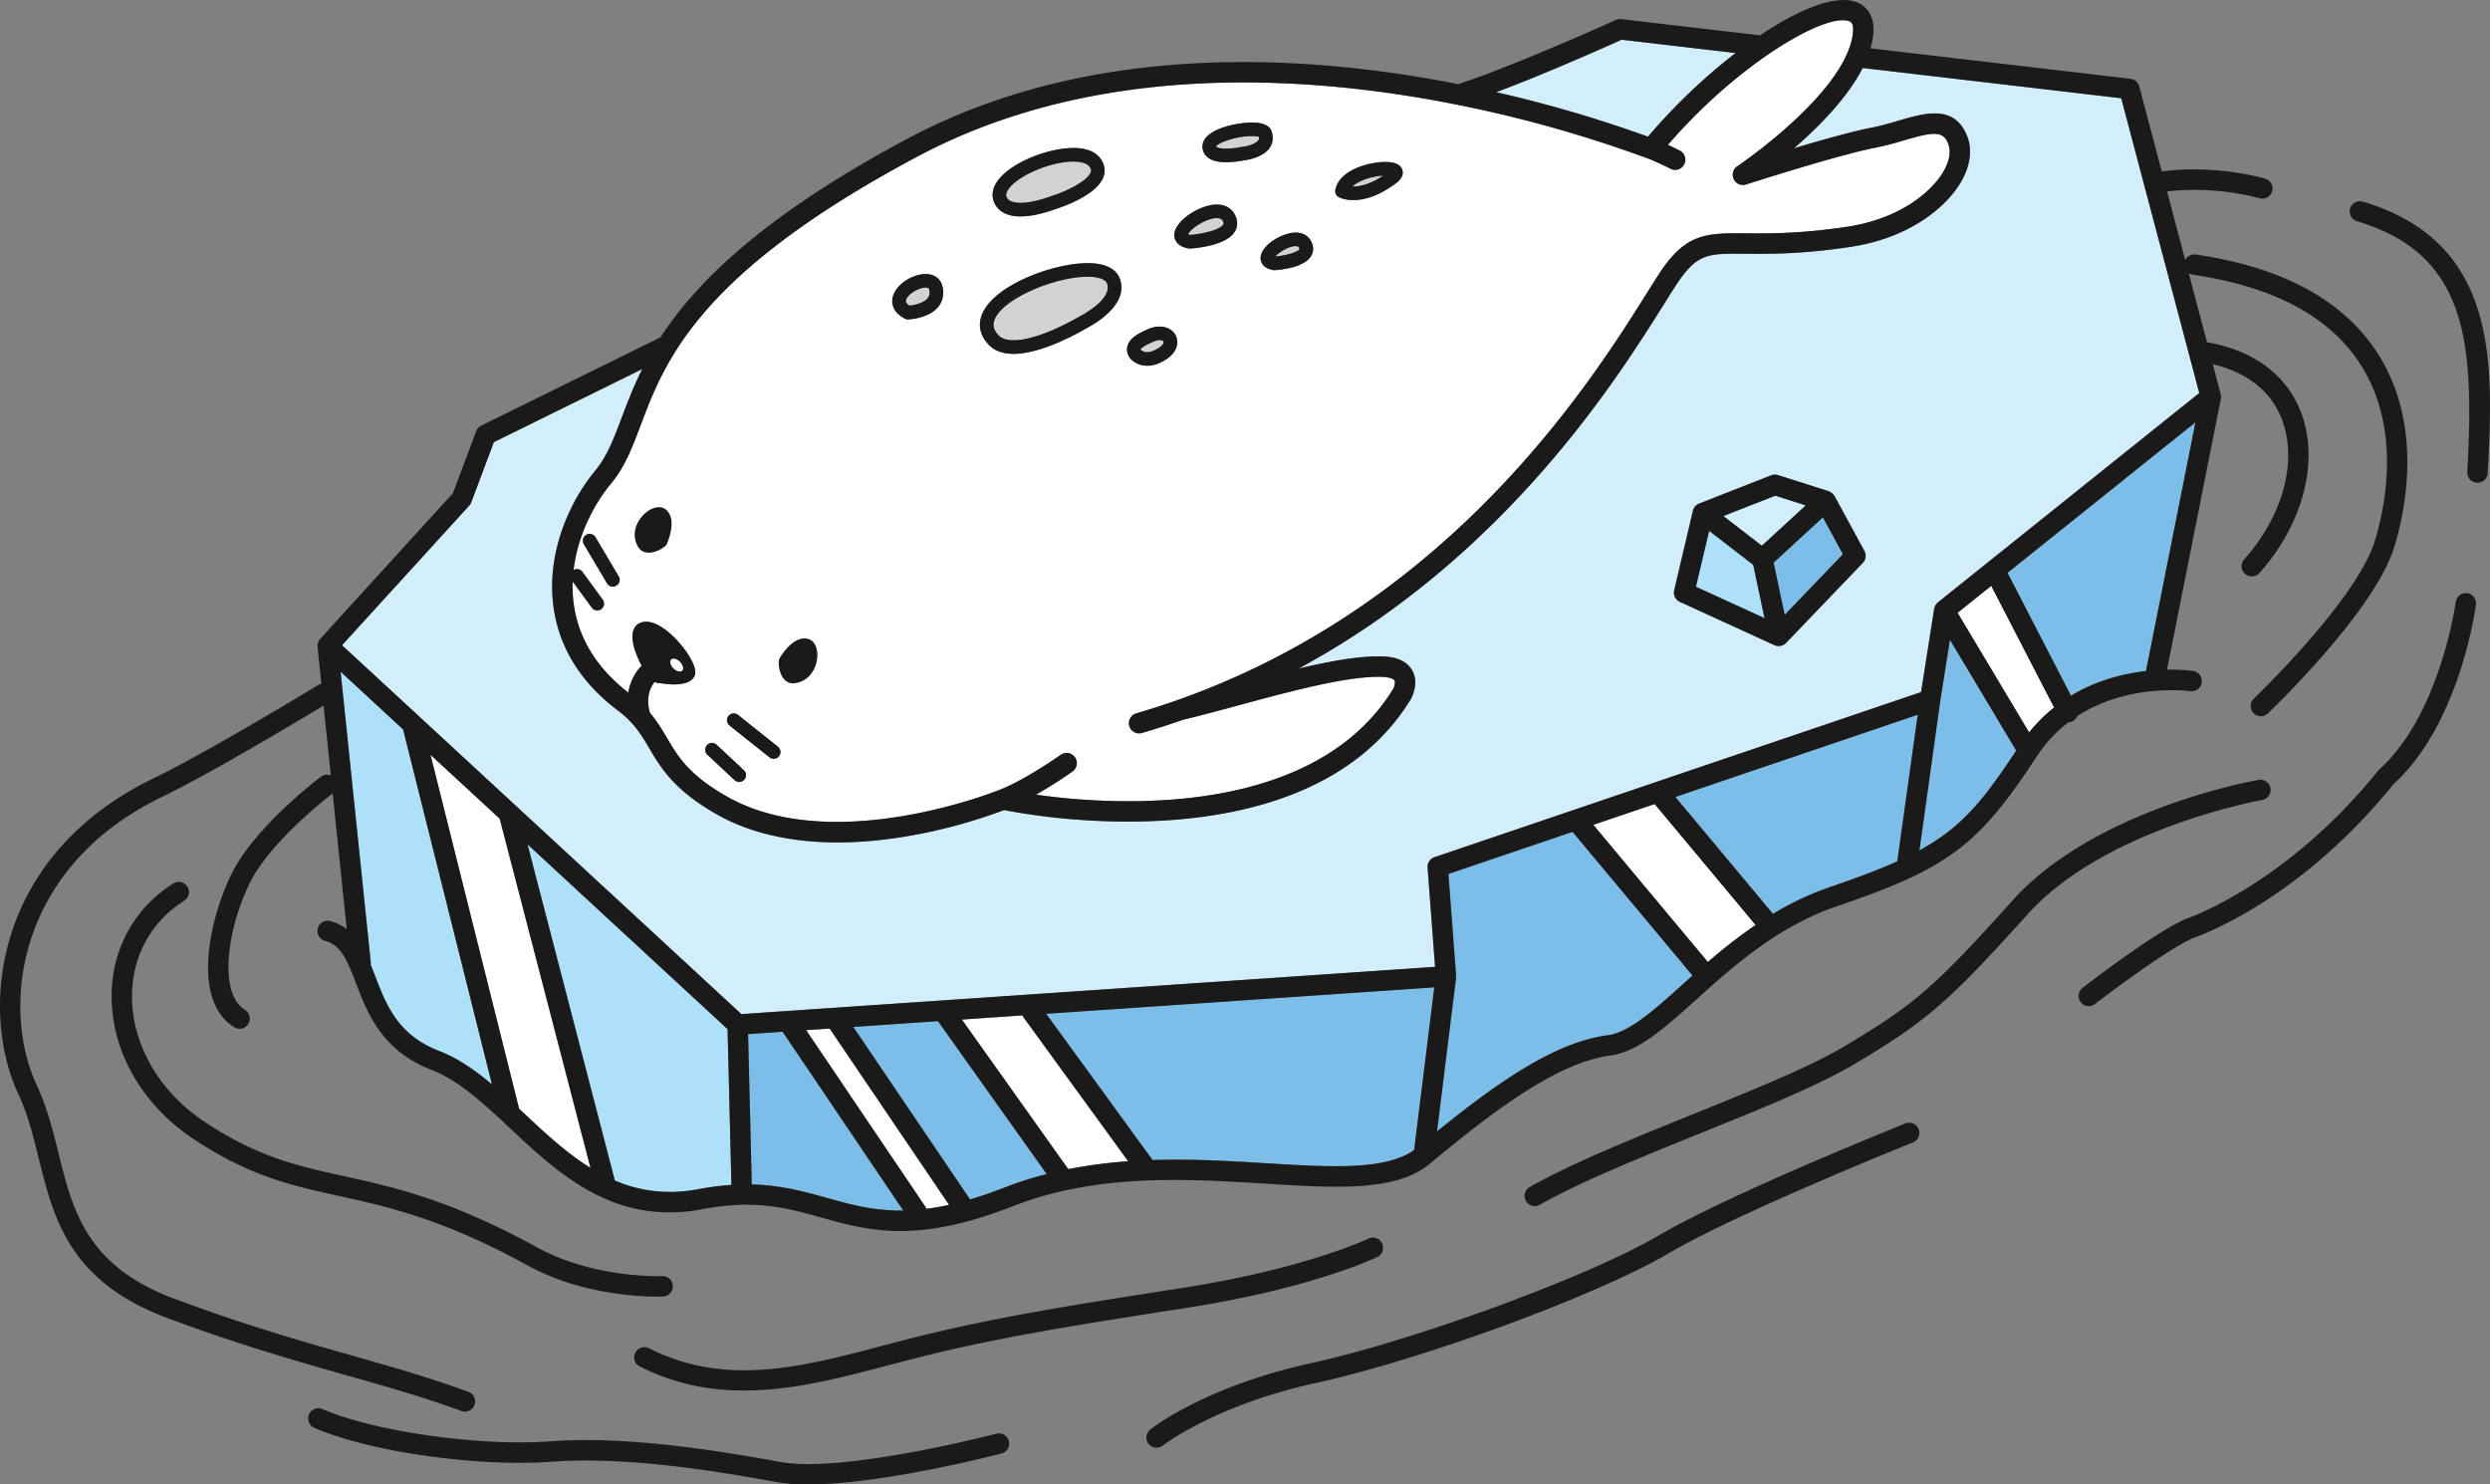 <svg xmlns="http://www.w3.org/2000/svg" viewBox="0 0 2395.08 1427.89"><rect x="0" y="0" width="2395.08" height="1427.89" fill="#808080" stroke="none"/><defs><style>.cls-1{fill:#7cbee8;}.cls-2{fill:#d3eefb;}.cls-3{fill:#ade1f9;}.cls-4{fill:#fff;}.cls-5{fill:#d0d2d3;}.cls-6{fill:#1a1a1a;}</style></defs><g id="Layer_2" data-name="Layer 2"><g id="Layer_1-2" data-name="Layer 1"><path class="cls-1" d="M752.91,992.44l-33.3,2.27,3.55,144.63c28.29.69,50.74,6.92,72.68,13.05,22.7,6.35,44.81,12.45,73.06,12l-115.44-171A9.87,9.87,0,0,1,752.91,992.44Z"/><path class="cls-1" d="M1866.26,674.57l-20,143.46c40.23-21.95,61.08-47.48,93.11-96L1875.6,615.42Z"/><path class="cls-1" d="M820.76,987.81l112.32,165.91c10.54-3.11,21.77-6.91,34-11.71a342.18,342.18,0,0,1,39.73-12.67L902.21,982.26Z"/><path class="cls-2" d="M1669.43,51,1559.82,38.21c-19.42,8.72-75.57,33.63-120.65,50.51a1232.59,1232.59,0,0,1,146,42.8A562.17,562.17,0,0,1,1669.43,51Z"/><path class="cls-3" d="M356.55,927.93c1.46,3.56,2.85,7.17,4.23,10.77,10.72,27.94,21.8,56.83,61.44,72.13,18.26,7,34.79,18.64,51,32.28L387.73,701.63,327.62,646.1l29,279.43A10.09,10.09,0,0,1,356.55,927.93Z"/><path class="cls-4" d="M1882.94,589.44l68.81,115.1a152.32,152.32,0,0,1,24-24l-60.44-117Z"/><path class="cls-4" d="M480.71,787.51,414.06,726l85.26,340.58c1.6,1.5,3.2,3,4.81,4.48,20.23,18.92,40.78,38.11,63.87,52.42L480.74,787.71A1.38,1.38,0,0,1,480.71,787.51Z"/><path class="cls-1" d="M1992,669.17c24.8-14.95,51-21.28,72.29-23.71a11.37,11.37,0,0,1,.11-1.16l47.32-238.09L1931,551Z"/><path class="cls-3" d="M507.38,812.15l84.07,323.44c23.42,9.92,49.68,14.14,80.73,8.22a257.94,257.94,0,0,1,31.35-4l-3.68-149.82Z"/><path class="cls-4" d="M1532.56,793.38l110.18,132a503.7,503.7,0,0,1,45.93-35.71l-97.1-116.35Z"/><path class="cls-2" d="M403.24,689.22,713.12,975.47,1380.29,930l-7.19-95.48a9.81,9.81,0,0,1,6.63-10l468.05-158.79,12.64-80.11a2,2,0,0,0,.08-.22,9.78,9.78,0,0,1,1-3l.24-.4a9.45,9.45,0,0,1,2.07-2.4c.05,0,.07-.11.12-.15l251.49-201.42L2040.4,94.45l-248.71-29.1c-14.7,28.87-42.27,56.71-66.15,77.29,26.6-7.94,57-16.53,74.93-19.91,8.53-1.62,17-4.13,25.27-6.56,25.6-7.55,54.6-16.11,66.64,15.24,4.93,12.84,2.75,28.32-6.14,43.59-14.3,24.58-49.69,53.89-106.14,62.42-46.61,7.05-77.89,6.81-100.73,6.63-34.57-.27-45-.35-62.26,23-3.72,5.05-9.28,13.91-16.31,25.13-45.57,72.61-152.6,243.23-351.78,350.94,31.08-7.38,59.8-12.52,81.45-11.68,13.86.45,23.08,5,27.82,13.21,6.85,11.9,0,25.43-1,27.44-79.91,131.43-272.5,123-351.58,113.29-19.84-2.44-33.94-5.07-39.8-6.25a505.67,505.67,0,0,1-94.27,25.36c-29.27,4.92-56.92,6.69-82.5,5.37-38.41-2-72.18-10.93-99.82-26.67-41-23.36-53.61-44.62-64.7-63.38-7.76-13.12-14.46-24.45-30.25-36.39-36.7-27.76-57.67-62.34-62.3-102.76-5.9-51.43,17.07-99.85,40.54-128,11.33-13.6,17.85-30.88,25.4-50.89,5.28-14,11.21-29.62,19.81-46.82L475,425.32l-21.7,57.8a9.78,9.78,0,0,1-1.93,3.16L329,620.63,403,689ZM1610.31,567.73l18-76.41,0-.09a9.12,9.12,0,0,1,.76-2.06c.08-.17.2-.31.29-.47a9.47,9.47,0,0,1,.7-1.12c.06-.08.15-.15.21-.23s.37-.39.55-.58a11.69,11.69,0,0,1,1-.95c.21-.16.42-.3.63-.44a11.14,11.14,0,0,1,1.35-.74c.14-.06.26-.15.4-.21l69.35-27.19a9.76,9.76,0,0,1,6.57-.21L1759,472.57c.19.07.34.21.52.29a9.7,9.7,0,0,1,1.55.84,9.94,9.94,0,0,1,1.66,1.21c.16.15.37.21.52.38a8.51,8.51,0,0,1,.59,1,10.93,10.93,0,0,1,.81,1L1793.34,530a9.83,9.83,0,0,1-1.54,11.49l-73.84,77h0a9.42,9.42,0,0,1-1.61,1.33,6.38,6.38,0,0,1-.57.32,8.13,8.13,0,0,1-1.25.63c-.27.11-.55.18-.83.27s-.5.18-.77.24c-.1,0-.2,0-.3,0a9.42,9.42,0,0,1-2.54.15H1710a9.87,9.87,0,0,1-3.1-.82.38.38,0,0,0-.1,0l-91-41.66A9.81,9.81,0,0,1,1610.31,567.73Z"/><path class="cls-4" d="M983.5,976.73l-58.31,4,102.33,143.91a464.77,464.77,0,0,1,57.68-7.57L984.6,978.73A10.07,10.07,0,0,1,983.5,976.73Z"/><path class="cls-1" d="M1705.36,879.07a287.79,287.79,0,0,1,55.4-26c25.79-8.78,46.64-16.63,64.18-24.53l19.69-141L1611.5,766.6Z"/><path class="cls-1" d="M1512.63,800.15l-119.38,40.5,7.36,97.68v.07a8.83,8.83,0,0,1,0,1.36,5.52,5.52,0,0,1,0,.58h0l-18.34,148c63.34-51.45,116.26-86.33,164.09-92.51,20.84-2.7,44.76-24.24,72.46-49.18,3-2.7,6.09-5.48,9.22-8.28L1512.64,800.16Z"/><polygon class="cls-3" points="1686.38 543.34 1643.96 510.64 1631.27 564.41 1697.23 594.61 1686.38 543.34"/><polygon class="cls-1" points="1716.64 591.46 1772.66 533.07 1753.41 497.66 1706 541.21 1716.64 591.46"/><polygon class="cls-2" points="1736.92 486.14 1707.59 476.79 1657.63 496.39 1694.69 524.94 1736.92 486.14"/><path class="cls-1" d="M1108.62,1115.85c38.7-1.22,76.06,1,109.68,3.11,61.27,3.77,114.39,7,141.93-12.79l19.39-156.43-373.33,25.43Z"/><path class="cls-4" d="M798.14,989.35l-22.71,1.55,114.79,170a9.84,9.84,0,0,1,1,1.87c6.85-.88,14.06-2.12,21.71-3.82L798.36,989.76C798.27,989.63,798.22,989.49,798.14,989.35Z"/><path class="cls-5" d="M1330.47,168.92c-10.16.48-23.28,4.5-29.6,10.44C1307.33,179.56,1317.36,177.73,1330.47,168.92Z"/><path class="cls-5" d="M1250,239.4a3.2,3.2,0,0,0-.51-1.39c-.2-.36-.62-1.1-2.73-1.21-6.74-.35-16.67,5.89-20,9.88C1238.53,245.65,1249.41,241.86,1250,239.4Z"/><path class="cls-5" d="M874.87,294c4.68-.52,13.72-2.44,17.52-7.23,1-1.31,2.32-3.55,1.51-7.84-.21-1.09-.4-2.13-3.11-2.27-7-.36-17.81,6.36-19.34,12C871.26,289.37,870.71,291.4,874.87,294Z"/><path class="cls-5" d="M1177.13,142.9a75.9,75.9,0,0,0,16.69-1.51c.23,0,.48-.09.71-.12,5.25-.55,13.69-3,16-6.63a3.68,3.68,0,0,0,.47-3,18.92,18.92,0,0,0-4.58-.67c-15.3-.79-35.32,6.14-36.77,10C1169.79,141.25,1171.53,142.61,1177.13,142.9Z"/><path class="cls-5" d="M973.09,327.27c25.36,1.31,65.55-22.93,66.45-23.45.31-.16,31.16-16,25.29-31.26-1.37-3.55-7.09-5.85-15.7-6.3-29.56-1.52-82.14,19-92,40.12-2.67,5.7-1.67,10.77,3.13,15.95C963.05,325.36,967.25,327,973.09,327.27Z"/><path class="cls-5" d="M1176.66,215.83c.2-.38.68-1.25-.61-3.56-.37-.67-1.24-2.23-4.88-2.42-10.64-.55-26.33,10.43-28.36,15.48a10.57,10.57,0,0,0,2.06.6C1156.63,225,1173.78,221.12,1176.66,215.83Z"/><path class="cls-5" d="M979.65,195c12.47.64,28.66-5.24,33.33-7.06a8.69,8.69,0,0,1,1.51-.42c13.57-4.68,32.31-14.19,34.73-22.25.37-1.24.49-2.85-1.5-5.33s-6.61-4.17-12.83-4.49c-22.4-1.15-57.34,13.55-65.6,27.59-2.2,3.76-1.49,5.88-.5,7.45C970.48,193.23,974.14,194.75,979.65,195Z"/><path class="cls-5" d="M1103,338.7c3.73.19,8.2-1.52,12.94-5,2.74-2,3.66-4,3.34-5.07-.25-.85-1.52-1.45-3.23-1.54a14.4,14.4,0,0,0-6.45,1.44c-10.49,4.58-12.2,6.91-12.44,7.45a2.13,2.13,0,0,0,.17.48A8.94,8.94,0,0,0,1103,338.7Z"/><path class="cls-4" d="M587.66,465.27c-16.14,19.37-32,49.42-35.95,83a6.49,6.49,0,0,1,8.45,1.75l19.6,26.82a6.54,6.54,0,1,1-10.57,7.72l-18.34-25.1a126.44,126.44,0,0,0,.69,19c3.92,34.21,21.76,63.73,52.85,87.87A47.47,47.47,0,0,1,617,640.54l.18-.15c-4.34-7.93-7.77-17.16-8.61-24.33-1.46-12.52,4.7-16.25,8.5-17.36a16,16,0,0,1,5.22-.57c15.73.81,35.36,22.5,42.92,37.18,3.72,7.24,4.51,12.61,2.35,16-3.35,5.25-10.94,7.61-22.54,7a80.37,80.37,0,0,1-10-1.17,5.17,5.17,0,0,1-1.53.13,8.15,8.15,0,0,1-3.76-1.36c-9.65,12.15-5.67,26.44-4.46,29.94,6.78,8.11,11.59,16.13,16.24,24,10.8,18.27,21,35.52,57.51,56.31,102.29,58.25,260.66-5.63,262.25-6.28l.08,0,.06,0c25.35-10,58.49-33.49,58.83-33.73a9.82,9.82,0,1,1,11.39,16c-1,.69-16.61,11.79-35.13,22.29,3.62.52,7.42,1,11.58,1.55,75.23,9.26,258.08,17.63,332.2-103.65,1.06-2.23,2-6.13,1-7.81-.81-1.38-4.3-3.07-11.55-3.37-32.55-1.27-88.08,13.74-137.08,27-19.35,5.23-37.65,10.17-54.56,14.2q-19.29,6.78-39.49,12.69a9.82,9.82,0,1,1-5.5-18.85q19.58-5.73,38.28-12.3a10.39,10.39,0,0,1,1-.36c264.55-93.28,399.47-308.33,451.77-391.69,7.54-12,13-20.7,17.15-26.34,23.19-31.45,42.73-31.3,78.22-31,22.17.18,52.55.41,97.63-6.4,49.65-7.51,80.65-33.18,92.11-52.88,5.84-10,7.54-19.51,4.78-26.68-4.85-12.63-13.47-12.08-42.75-3.45a277.17,277.17,0,0,1-27.18,7c-34.94,6.61-123.73,35.14-124.63,35.43a9.82,9.82,0,0,1-8.46-17.51c.86-.58,71.37-48.2,99.82-97a98.58,98.58,0,0,0,8.65-18.76,62.16,62.16,0,0,0,2.73-11.88c1.2-9.89-2.09-11.29-3.17-11.75-9.23-3.92-29.57,2.53-55.07,17.13-8.27,4.73-17.07,10.32-26.22,16.7-29.83,20.8-63.28,49.95-93.42,84.94,6,2.8,11.05,5.36,11.4,5.53a9.82,9.82,0,1,1-8.91,17.5c-.13-.07-13.5-6.86-22-10.06a.83.83,0,0,0-.16-.09c-1.24-.38-2.64-.87-4.37-1.51A1223.63,1223.63,0,0,0,1403.16,101c-23.77-4.79-49-9.09-75.24-12.61-136.38-18.25-301.62-14.52-445.68,62.29C770.84,210.07,709.44,261.56,672.85,306a306.17,306.17,0,0,0-24.31,33.86c-15.82,25.61-24.5,48.51-32.2,68.91C608.17,430.42,601.11,449.13,587.66,465.27Zm5.17,98.11a6.4,6.4,0,0,1-3.67.91,6.56,6.56,0,0,1-5.3-3.2l-22.42-37.83a6.55,6.55,0,0,1,11.26-6.68l22.43,37.84A6.54,6.54,0,0,1,592.83,563.38Zm691.62-380.76c4-20.29,35.36-27.55,50.47-26.77,7.84.41,12.55,3,14,7.65.92,3,.68,7.53-5.7,12.4-19.07,14.52-34.24,17-43.61,16.51-7-.36-11-2.33-11.78-2.73A6.52,6.52,0,0,1,1284.45,182.62Zm-23.56,49c2.68,4.81,2.87,9.81.54,14.1-6.16,11.34-28.53,13.67-35.24,14.12a6.77,6.77,0,0,1-.78,0,6.23,6.23,0,0,1-.74-.09c-9.74-1.63-12.61-7.68-12.06-12.8,1.29-11.78,21.84-23.91,34.79-23.24C1253.43,224,1258.22,226.85,1260.89,231.63Zm-101.85-98c5.46-7.9,19.66-12.59,32.26-14.59a86.49,86.49,0,0,1,13.56-1.14c.79,0,1.56,0,2.26.05,8.88.46,14.25,3.25,16,8.29,2.42,7.08.51,12.33-1.51,15.49-6.35,9.89-22.2,12.19-25.35,12.55a87.54,87.54,0,0,1-19.77,1.71c-9.86-.51-16.18-3.78-18.78-9.73A12.64,12.64,0,0,1,1159,133.61Zm-29.45,91.06c1.41-12.85,25.49-28.75,42.25-27.89,7,.36,12.57,3.6,15.64,9.12,4,7.1,2.56,12.72.68,16.17-7.57,13.94-37.34,16.59-43.23,17a4.93,4.93,0,0,1-.77,0,6,6,0,0,1-.74-.08C1129.4,236.63,1129.29,227.43,1129.59,224.67Zm-45.16,108.39c2-8.08,11.33-12.74,19.89-16.49,12.41-5.43,24.61-1.3,27.49,8.38,2,6.81-1.13,14.23-8.21,19.38-7.28,5.29-14.45,7.8-21.3,7.45a21.63,21.63,0,0,1-14.93-6.77C1083.65,340.26,1083.71,335.89,1084.43,333.06ZM958,176.44c11.68-19.87,52.41-35.33,77.55-34,10.3.53,17.84,3.69,22.39,9.39,5.4,6.76,5,13.13,3.8,17.28-5.39,17.91-38.47,29.41-45,31.54l-.49.13c-7.58,2.85-23.56,8.06-37.24,7.36-10-.52-17.18-4.1-21.28-10.64C953.68,191.08,953.8,183.61,958,176.44Zm-12.77,124.4c13.36-28.59,72.83-49.28,104.56-47.65,18.22.94,24.87,8.5,27.25,14.68,10.22,26.61-30,46.84-31.2,47.4-1.79,1.09-44,26.59-73.43,25.08-9.28-.48-16.61-3.55-21.78-9.12C942.23,322.17,940.32,311.38,945.24,300.84Zm-86.42-15.62c3.47-12.73,20.69-22.23,32.64-21.61,8.13.42,13.85,5.24,15.3,12.91,1.32,7-.1,13.32-4.11,18.39-8.79,11.11-26.93,12.24-29,12.33a4.56,4.56,0,0,1-.64,0,6.32,6.32,0,0,1-2.68-.73C856.66,299.37,857.73,289.24,858.82,285.22Zm-158,403.57a6.55,6.55,0,0,1,9.2-1l38.14,30.39A6.54,6.54,0,1,1,740,728.38L701.85,698A6.54,6.54,0,0,1,700.81,688.79Zm-20.75,27.93a6.54,6.54,0,0,1,9.25-.32l26.22,24.45a6.54,6.54,0,1,1-8.92,9.58L680.38,726A6.54,6.54,0,0,1,680.06,716.72Z"/><path class="cls-6" d="M2183.88,758.18a9.81,9.81,0,0,0-11.36-8c-6.4,1.12-157.78,28.43-236.65,115.94-75.67,84-93.8,99.71-161.68,140.29-33.23,19.87-88,42-146,65.46-57.2,23.12-116.34,47-156.61,69.85a9.82,9.82,0,1,0,9.69,17.08c39.13-22.18,97.67-45.84,154.28-68.73,58.73-23.73,114.21-46.16,148.75-66.81,69.38-41.48,89.58-59,166.19-144,74.29-82.44,223.94-109.48,225.45-109.75A9.8,9.8,0,0,0,2183.88,758.18Z"/><path class="cls-6" d="M615.16,1314.23a212,212,0,0,0,78.17,22.35c54.19,4.89,108-9.3,160.58-23.16q9.35-2.48,18.67-4.89c82.86-21.43,153.69-32.5,271-50.84,118-18.44,178.91-47.44,181.44-48.67a9.82,9.82,0,0,0-8.54-17.68c-.6.28-61.16,29-175.93,47-117.94,18.43-189.12,29.56-272.91,51.22q-9.37,2.43-18.76,4.92c-77.69,20.48-151.07,39.82-224.85,2.3a9.82,9.82,0,0,0-8.9,17.5Z"/><path class="cls-6" d="M177,866.51a9.82,9.82,0,1,0-10.52-16.58c-37.16,23.6-58.71,62.62-59.11,107.06-.49,53.91,29.17,105.89,79.34,139,53.77,35.53,93.43,44.28,139.36,54.4,46.78,10.32,99.81,22,181.32,66.78,35.8,19.67,74.64,26.56,100.57,28.9a241.19,241.19,0,0,0,29.88,1.05,9.82,9.82,0,0,0-.88-19.62c-.65,0-65.49,2.47-120.12-27.53-84-46.14-138.47-58.15-186.54-68.75-44-9.7-82-18.09-132.77-51.61-44.59-29.46-71-75.25-70.53-122.47C127.34,919.51,145.56,886.47,177,866.51Z"/><path class="cls-6" d="M443.85,1357.27a9.62,9.62,0,0,0,2.49.56,9.82,9.82,0,0,0,4.25-19c-37.73-13.79-73.86-24.06-112.12-34.95-47.73-13.57-101.82-28.94-170.38-54.45-84.91-31.6-98-84.47-111.9-140.44-5.33-21.5-10.84-43.74-20.61-64.59C.73,970,15.07,834.61,156,766.45c47.58-23,133.78-74.79,155.24-87.77l7,67.21a9.67,9.67,0,0,0-9.39,1.13c-2.62,2-64.51,48.65-86.75,94.84-20.69,43-38.11,120.69,3.25,146.26a10,10,0,0,0,4.27,1.43,9.82,9.82,0,0,0,6-18.13c-25-15.44-18-75,4.12-121,19.24-40,74.57-82.87,80.24-87.2l13.54,130.44a45.82,45.82,0,0,0-16.5-7.81,9.82,9.82,0,0,0-4.83,19c15.35,3.89,21.2,17.38,30.21,40.88,11.1,28.95,24.92,65,72.71,83.42,26.31,10.16,50.23,32.52,75.55,56.2,38,35.53,80.08,74.89,139.47,80.25a164,164,0,0,0,45.67-2.5c50.75-9.67,81.81-1,114.7,8.21,44.65,12.48,90.83,25.39,183.68-11,80.86-31.71,166.93-26.41,242.86-21.74,70.25,4.32,125.76,7.72,158.39-19.25l.18-.14.08-.06c60-50,122.42-97.23,173.09-103.79,26.91-3.48,52.94-26.92,83.08-54.06,34.68-31.22,77.84-70.08,135.18-89.61,107-36.44,135.71-58,192.05-144a132.59,132.59,0,0,1,30.53-32.9,9.63,9.63,0,0,0,4-1,9.73,9.73,0,0,0,4.55-5c49.42-32,107.72-24,108.48-23.93a9.81,9.81,0,1,0,2.84-19.42,167,167,0,0,0-25.07-1.24l51.77-260.52a8.54,8.54,0,0,0,.12-1.23c0-.16.05-.34.05-.5a9.31,9.31,0,0,0-.29-2.51,1.11,1.11,0,0,0,0-.19l-7.64-28.86c33.8,8,56.86,26.62,67,54.48,14.5,39.9,0,92.25-36.93,133.37a9.82,9.82,0,0,0,14.6,13.13c41.72-46.45,57.73-106.58,40.78-153.21-13.35-36.74-45.6-61.05-91-68.94l-17.59-66.44a9.83,9.83,0,0,0,3.94,1.52c78.1,11.38,132.56,40.71,161.85,87.16,39.68,62.95,22.3,139.51,13,169.5-17.55,56.54-115.61,150.6-116.6,151.54A9.82,9.82,0,0,0,2181,686.66c4.19-4,102.73-98.54,121.8-159.93,10.12-32.59,28.9-115.94-15.13-185.79-32.49-51.54-91.58-83.88-175.63-96.13a9.89,9.89,0,0,0-10.12,5.29l-17.48-66a246.09,246.09,0,0,1,89.15,6.65,9.82,9.82,0,0,0,5-19c-46.31-12.16-84.69-8.84-99.21-6.82L2057.67,83a9.82,9.82,0,0,0-8.35-7.24l-250.1-29.27a76.59,76.59,0,0,0,2.51-11.85c2.57-21.33-8.28-29.3-15-32.15C1766.8-6,1731.28,8.22,1693,34L1559.41,18.39a9.68,9.68,0,0,0-5.18.8c-56.69,25.55-119.3,51.37-151.64,61.73C1252.63,51.33,1048.05,40,873,133.35,733.78,207.58,669.54,271.87,635.29,324.48L462.86,409.42a9.75,9.75,0,0,0-4.85,5.35L435.6,474.46,307.91,614.62c-.07.07-.11.15-.17.22-.22.27-.41.54-.6.82a7.89,7.89,0,0,0-.51.77,6.59,6.59,0,0,0-.4.85c-.13.29-.27.58-.37.88a9.32,9.32,0,0,0-.23.91c-.07.31-.15.62-.19.94s0,.6,0,.91a8.85,8.85,0,0,0,0,1c0,.1,0,.19,0,.29l3.69,35.52A9.63,9.63,0,0,0,305.9,659c-1,.64-105.82,64.36-158.43,89.8-153,74-167.93,222.29-129.67,304,9,19.11,14,39.45,19.33,61,14.5,58.46,29.49,118.91,124.12,154.12,69.28,25.78,123.77,41.27,171.85,54.94C371,1333.55,406.8,1343.73,443.85,1357.27ZM504.13,1071c-1.61-1.51-3.21-3-4.81-4.48L414.06,726l66.65,61.56a1.38,1.38,0,0,0,0,.2L568,1123.43C544.91,1109.12,524.36,1089.93,504.13,1071Zm168,72.8c-31,5.92-57.31,1.7-80.73-8.22L507.38,812.15,699.85,989.94l3.68,149.82A257.94,257.94,0,0,0,672.18,1143.81Zm123.66,8.58c-21.94-6.13-44.39-12.36-72.68-13.05l-3.55-144.63,33.3-2.27a9.87,9.87,0,0,0,.55,1l115.44,171C840.65,1164.84,818.54,1158.74,795.84,1152.39Zm95.36,10.4a9.84,9.84,0,0,0-1-1.87l-114.79-170,22.71-1.55c.08.14.13.28.22.41L912.91,1159C905.26,1160.67,898.05,1161.91,891.2,1162.79ZM967.06,1142c-12.21,4.8-23.44,8.6-34,11.71L820.76,987.81l81.45-5.55,104.58,147.08A342.18,342.18,0,0,0,967.06,1142Zm60.46-17.4L925.19,980.7l58.31-4a10.07,10.07,0,0,0,1.1,2L1085.2,1117A464.77,464.77,0,0,0,1027.52,1124.61Zm332.71-18.44c-27.54,19.76-80.66,16.56-141.93,12.79-33.62-2.07-71-4.33-109.68-3.11L1006.29,975.17l373.33-25.43Zm258.54-159.5c-27.7,24.94-51.62,46.48-72.46,49.18-47.83,6.18-100.75,41.06-164.09,92.51l18.34-148h0a5.52,5.52,0,0,0,0-.58,8.83,8.83,0,0,0,0-1.36v-.07l-7.36-97.68,119.38-40.5h0L1628,938.39C1624.86,941.19,1621.77,944,1618.77,946.67Zm24-21.25-110.18-132,59-20,97.1,116.35A503.7,503.7,0,0,0,1642.74,925.42Zm182.2-96.89c-17.54,7.9-38.39,15.75-64.18,24.53a287.79,287.79,0,0,0-55.4,26L1611.5,766.6l233.13-79.1Zm21.29-10.5,20-143.46,9.34-59.15L1939.34,722C1907.31,770.55,1886.46,796.08,1846.23,818Zm105.52-113.49-68.81-115.1,32.39-25.93,60.44,117A152.32,152.32,0,0,0,1951.75,704.54ZM2064.4,644.3a11.37,11.37,0,0,0-.11,1.16c-21.34,2.43-47.49,8.76-72.29,23.71L1931,551l180.76-144.77ZM1559.82,38.21,1669.43,51a562.17,562.17,0,0,0-84.26,80.49,1232.59,1232.59,0,0,0-146-42.8C1484.25,71.84,1540.4,46.93,1559.82,38.21ZM648.54,339.84A306.17,306.17,0,0,1,672.85,306c36.59-44.42,98-95.91,209.39-155.3,144.06-76.81,309.3-80.54,445.68-62.29,26.27,3.52,51.47,7.82,75.24,12.61a1223.63,1223.63,0,0,1,177.17,49.66c1.73.64,3.13,1.13,4.37,1.51a.83.83,0,0,1,.16.09c8.48,3.2,21.85,10,22,10.06a9.82,9.82,0,0,0,8.91-17.5c-.35-.17-5.39-2.73-11.4-5.53,30.14-35,63.59-64.14,93.42-84.94,9.15-6.38,18-12,26.22-16.7,25.5-14.6,45.84-21,55.07-17.13,1.08.46,4.37,1.86,3.17,11.75a62.16,62.16,0,0,1-2.73,11.88,98.58,98.58,0,0,1-8.65,18.76c-28.45,48.83-99,96.45-99.82,97a9.82,9.82,0,0,0,8.46,17.51c.9-.29,89.69-28.82,124.63-35.43a277.17,277.17,0,0,0,27.18-7c29.28-8.63,37.9-9.18,42.75,3.45,2.76,7.17,1.06,16.64-4.78,26.68-11.46,19.7-42.46,45.37-92.11,52.88-45.08,6.81-75.46,6.58-97.63,6.4-35.49-.27-55-.42-78.22,31-4.16,5.64-9.61,14.32-17.15,26.34-52.3,83.36-187.22,298.41-451.77,391.69a10.39,10.39,0,0,0-1,.36q-18.72,6.57-38.28,12.3a9.82,9.82,0,1,0,5.5,18.85q20.19-5.91,39.49-12.69c16.91-4,35.21-9,54.56-14.2,49-13.25,104.53-28.26,137.08-27,7.25.3,10.74,2,11.55,3.37,1,1.68.06,5.58-1,7.81-74.12,121.28-257,112.91-332.2,103.65-4.16-.51-8-1-11.58-1.55,18.52-10.5,34.17-21.6,35.13-22.29a9.82,9.82,0,1,0-11.39-16c-.34.24-33.48,23.77-58.83,33.73l-.06,0-.08,0c-1.59.65-160,64.53-262.25,6.28-36.51-20.79-46.71-38-57.51-56.31-4.65-7.86-9.46-15.88-16.24-24-1.21-3.5-5.19-17.79,4.46-29.94a8.15,8.15,0,0,0,3.76,1.36,5.17,5.17,0,0,0,1.53-.13,80.37,80.37,0,0,0,10,1.17c11.6.59,19.19-1.77,22.54-7,2.16-3.39,1.37-8.76-2.35-16-7.56-14.68-27.19-36.37-42.92-37.18a16,16,0,0,0-5.22.57c-3.8,1.11-10,4.84-8.5,17.36.84,7.17,4.27,16.4,8.61,24.33l-.18.15a47.47,47.47,0,0,0-12.64,25.79c-31.09-24.14-48.93-53.66-52.85-87.87a126.44,126.44,0,0,1-.69-19l18.34,25.1a6.54,6.54,0,1,0,10.57-7.72L560.16,550a6.49,6.49,0,0,0-8.45-1.75c4-33.58,19.81-63.63,35.95-83,13.45-16.14,20.51-34.85,28.68-56.52C624,388.35,632.72,365.45,648.54,339.84ZM451.39,486.28a9.78,9.78,0,0,0,1.93-3.16l21.7-57.8L617.78,355c-8.6,17.2-14.53,32.84-19.81,46.82-7.55,20-14.07,37.29-25.4,50.89-23.47,28.15-46.44,76.57-40.54,128,4.63,40.42,25.6,75,62.3,102.76,15.79,11.94,22.49,23.27,30.25,36.39,11.09,18.76,23.67,40,64.7,63.38,27.64,15.74,61.41,24.69,99.82,26.67,25.58,1.32,53.23-.45,82.5-5.37a505.67,505.67,0,0,0,94.27-25.36c5.86,1.18,20,3.81,39.8,6.25,79.08,9.71,271.67,18.14,351.58-113.29,1.09-2,7.89-15.54,1-27.44-4.74-8.23-14-12.76-27.82-13.21-21.65-.84-50.37,4.3-81.45,11.68,199.18-107.71,306.21-278.33,351.78-350.94,7-11.22,12.59-20.08,16.31-25.13,17.25-23.39,27.69-23.31,62.26-23,22.84.18,54.12.42,100.73-6.63,56.45-8.53,91.84-37.84,106.14-62.42,8.89-15.27,11.07-30.75,6.14-43.59-12-31.35-41-22.79-66.64-15.24-8.23,2.43-16.74,4.94-25.27,6.56-17.9,3.38-48.33,12-74.93,19.91,23.88-20.58,51.45-48.42,66.15-77.29l248.71,29.1,75.07,283.6L1864,579.47s-.07.11-.12.15a9.68,9.68,0,0,0-2.07,2.4l-.24.4a9.78,9.78,0,0,0-1,3,2,2,0,0,1-.08.22l-12.64,80.11-468,158.79a9.81,9.81,0,0,0-6.63,10l7.19,95.48L713.12,975.47,403.24,689.22,403,689l-74-68.36ZM387.73,701.63l85.48,341.48c-16.2-13.64-32.73-25.23-51-32.28-39.64-15.3-50.72-44.19-61.44-72.13-1.38-3.6-2.77-7.21-4.23-10.77a10.09,10.09,0,0,0,.08-2.4l-29-279.43Z"/><path class="cls-6" d="M958.38,1379.08c-1.47.38-147.45,38.22-207.48,27.24-66-12.06-150.9-25.22-221.58-19.9-67.29,5.07-169.7-9.43-219.14-31a9.82,9.82,0,1,0-7.86,18c33.88,14.79,89.19,26.25,143.26,31.12,30.09,2.72,59.79,3.39,85.21,1.48,68.46-5.15,151.71,7.79,216.59,19.63,64.29,11.74,209.8-25.94,216-27.55a9.82,9.82,0,0,0-5-19Z"/><path class="cls-6" d="M1845.52,1086.11a9.81,9.81,0,0,0-12.76-5.46c-6.93,2.77-170.31,68.32-237.7,108-66.22,39-234.66,100.81-333.76,122.52-101.86,22.33-152.8,62.23-154.92,63.91a9.82,9.82,0,0,0,12.24,15.36c.47-.38,49.88-38.82,146.88-60.08,102.52-22.47,270.69-84.28,339.53-124.78,66.11-38.91,233.34-106,235-106.67A9.83,9.83,0,0,0,1845.52,1086.11Z"/><path class="cls-6" d="M2260.51,200.57a9.81,9.81,0,0,0,6.6,12.21c108.43,32.31,112.39,120.38,106.16,241.27a9.82,9.82,0,0,0,8.91,10.28l.39,0a9.82,9.82,0,0,0,10.31-9.3c5.36-104,11.44-221.89-120.16-261.09A9.84,9.84,0,0,0,2260.51,200.57Z"/><path class="cls-6" d="M2373.13,570.6a9.86,9.86,0,0,0-11,8.44c-.15,1.08-15,108.46-73.53,161.08a9.71,9.71,0,0,0-1.08,1.14c-88.78,110.25-184.31,142.5-185.26,142.81a8.48,8.48,0,0,0-1,.39c-31.17,14.08-95.65,63.84-98.38,66a9.82,9.82,0,0,0,12,15.53c.65-.5,64.73-50,94-63.4,8.91-3,103.68-37.25,193.41-148.37,63.44-57.65,78.64-167.88,79.26-172.56A9.82,9.82,0,0,0,2373.13,570.6Z"/><path class="cls-6" d="M1287.82,189.68c.74.4,4.81,2.37,11.78,2.73,9.37.48,24.54-2,43.61-16.51,6.38-4.87,6.62-9.43,5.7-12.4-1.44-4.67-6.15-7.24-14-7.65-15.11-.78-46.46,6.48-50.47,26.77A6.52,6.52,0,0,0,1287.82,189.68Zm42.65-20.76c-13.11,8.81-23.14,10.64-29.6,10.44C1307.19,173.42,1320.31,169.4,1330.47,168.92Z"/><path class="cls-6" d="M979,208.11c13.68.7,29.66-4.51,37.24-7.36l.49-.13c6.58-2.13,39.66-13.63,45-31.54,1.25-4.15,1.6-10.52-3.8-17.28-4.55-5.7-12.09-8.86-22.39-9.39-25.14-1.3-65.87,14.16-77.55,34-4.21,7.17-4.33,14.64-.32,21C961.79,204,969,207.59,979,208.11Zm-9.68-25c8.26-14,43.2-28.74,65.6-27.59,6.22.32,10.78,1.92,12.83,4.49s1.87,4.09,1.5,5.33c-2.42,8.06-21.16,17.57-34.73,22.25a8.69,8.69,0,0,0-1.51.42c-4.67,1.82-20.86,7.7-33.33,7.06-5.51-.28-9.17-1.8-10.86-4.51C967.8,189,967.09,186.83,969.29,183.07Z"/><path class="cls-6" d="M1176.46,156a87.54,87.54,0,0,0,19.77-1.71c3.15-.36,19-2.66,25.35-12.55,2-3.16,3.93-8.41,1.51-15.49-1.72-5-7.09-7.83-16-8.29-.7,0-1.47-.05-2.26-.05A86.49,86.49,0,0,0,1191.3,119c-12.6,2-26.8,6.69-32.26,14.59a12.64,12.64,0,0,0-1.36,12.63C1160.28,152.19,1166.6,155.46,1176.46,156Zm30-25a18.92,18.92,0,0,1,4.58.67,3.68,3.68,0,0,1-.47,3c-2.34,3.66-10.78,6.08-16,6.63-.23,0-.48.07-.71.12a75.9,75.9,0,0,1-16.69,1.51c-5.6-.29-7.34-1.65-7.45-1.9C1171.13,137.15,1191.15,130.22,1206.45,131Z"/><path class="cls-6" d="M870.37,306.51a6.32,6.32,0,0,0,2.68.73,4.56,4.56,0,0,0,.64,0c2-.09,20.17-1.22,29-12.33,4-5.07,5.43-11.43,4.11-18.39-1.45-7.67-7.17-12.49-15.3-12.91-12-.62-29.17,8.88-32.64,21.61C857.73,289.24,856.66,299.37,870.37,306.51Zm1.08-17.85c1.53-5.62,12.38-12.34,19.34-12,2.71.14,2.9,1.18,3.11,2.27.81,4.29-.48,6.53-1.51,7.84-3.8,4.79-12.84,6.71-17.52,7.23C870.71,291.4,871.26,289.37,871.45,288.66Z"/><path class="cls-6" d="M972.42,340.35c29.4,1.51,71.64-24,73.43-25.08,1.2-.56,41.42-20.79,31.2-47.4-2.38-6.18-9-13.74-27.25-14.68-31.73-1.63-91.2,19.06-104.56,47.65-4.92,10.54-3,21.33,5.4,30.39C955.81,336.8,963.14,339.87,972.42,340.35Zm-15.31-34c9.88-21.15,62.46-41.64,92-40.12,8.61.45,14.33,2.75,15.7,6.3,5.87,15.28-25,31.1-25.29,31.26-.9.52-41.09,24.76-66.45,23.45-5.84-.3-10-1.91-12.85-4.94C955.44,317.15,954.44,312.08,957.11,306.38Z"/><path class="cls-6" d="M1102.3,351.78c6.85.35,14-2.16,21.3-7.45,7.08-5.15,10.23-12.57,8.21-19.38-2.88-9.68-15.08-13.81-27.49-8.38-8.56,3.75-17.86,8.41-19.89,16.49-.72,2.83-.78,7.2,2.94,11.95A21.63,21.63,0,0,0,1102.3,351.78Zm7.27-23.21a14.4,14.4,0,0,1,6.45-1.44c1.71.09,3,.69,3.23,1.54.32,1.05-.6,3.08-3.34,5.07-4.74,3.44-9.21,5.15-12.94,5a8.94,8.94,0,0,1-5.67-2.2,2.13,2.13,0,0,1-.17-.48C1097.37,335.48,1099.08,333.15,1109.57,328.57Z"/><path class="cls-6" d="M1143.42,239a6,6,0,0,0,.74.08,4.93,4.93,0,0,0,.77,0c5.89-.39,35.66-3,43.23-17,1.88-3.45,3.29-9.07-.68-16.17-3.07-5.52-8.63-8.76-15.64-9.12-16.76-.86-40.84,15-42.25,27.89C1129.29,227.43,1129.4,236.63,1143.42,239Zm27.75-29.13c3.64.19,4.51,1.75,4.88,2.42,1.29,2.31.81,3.18.61,3.56-2.88,5.29-20,9.2-31.79,10.1a10.57,10.57,0,0,1-2.06-.6C1144.84,220.28,1160.53,209.3,1171.17,209.85Z"/><path class="cls-6" d="M1212.61,247c-.55,5.12,2.32,11.17,12.06,12.8a6.23,6.23,0,0,0,.74.09,6.77,6.77,0,0,0,.78,0c6.71-.45,29.08-2.78,35.24-14.12,2.33-4.29,2.14-9.29-.54-14.1s-7.46-7.59-13.49-7.9C1234.45,223.06,1213.9,235.19,1212.61,247Zm34.12-10.17c2.11.11,2.53.85,2.73,1.21a3.2,3.2,0,0,1,.51,1.39c-.56,2.46-11.44,6.25-23.26,7.28C1230.06,242.69,1240,236.45,1246.73,236.8Z"/><path class="cls-6" d="M572.7,516.58a6.55,6.55,0,0,0-11.26,6.68l22.42,37.83a6.56,6.56,0,0,0,5.3,3.2,6.4,6.4,0,0,0,3.67-.91,6.54,6.54,0,0,0,2.3-9Z"/><path class="cls-6" d="M701.85,698,740,728.38a6.54,6.54,0,0,0,8.15-10.24L710,687.75A6.55,6.55,0,1,0,701.85,698Z"/><path class="cls-6" d="M706.61,750.43a6.54,6.54,0,1,0,8.92-9.58L689.31,716.4a6.54,6.54,0,1,0-8.93,9.57Z"/><path class="cls-6" d="M1615.78,578.92l91,41.66a.38.38,0,0,1,.1,0,9.87,9.87,0,0,0,3.1.82h.08a10,10,0,0,0,2.54-.15c.1,0,.2,0,.3,0,.27-.06.51-.16.77-.24s.56-.16.83-.27a8.13,8.13,0,0,0,1.25-.63,6.38,6.38,0,0,0,.57-.32,9.42,9.42,0,0,0,1.61-1.33h0l73.84-77a9.83,9.83,0,0,0,1.54-11.49l-28.69-52.76a10.93,10.93,0,0,0-.81-1,8.51,8.51,0,0,0-.59-1c-.15-.17-.36-.23-.52-.38a14.34,14.34,0,0,0-3.21-2.05c-.18-.08-.33-.22-.52-.29L1710.24,457a9.76,9.76,0,0,0-6.57.21l-69.35,27.19c-.14.06-.26.15-.4.21a11.14,11.14,0,0,0-1.35.74c-.21.14-.42.28-.63.44a11.69,11.69,0,0,0-1,.95c-.18.19-.38.38-.55.58s-.15.15-.21.23a9.47,9.47,0,0,0-.7,1.12c-.09.16-.21.3-.29.47a9.12,9.12,0,0,0-.76,2.06l0,.09-18,76.41A9.81,9.81,0,0,0,1615.78,578.92Zm156.88-45.85-56,58.39L1706,541.21l47.41-43.55Zm-65.07-56.28,29.33,9.36-42.23,38.79-37.06-28.55ZM1644,510.64l42.42,32.7,10.85,51.27-66-30.2Z"/><path class="cls-6" d="M749.6,633.63s12.72-23.07,27.65-19.1,11.59,39.35-12.61,42.65C750.08,659.16,747.7,638.1,749.6,633.63Z"/><path class="cls-6" d="M641.21,523.74s11.25-23.83-.72-33.59-38.69,13.66-27.17,35.2C620.24,538.31,638.71,527.9,641.21,523.74Z"/><ellipse class="cls-4" cx="650.89" cy="639.79" rx="4.45" ry="7.53" transform="translate(-261.78 644.57) rotate(-44.81)"/></g></g></svg>